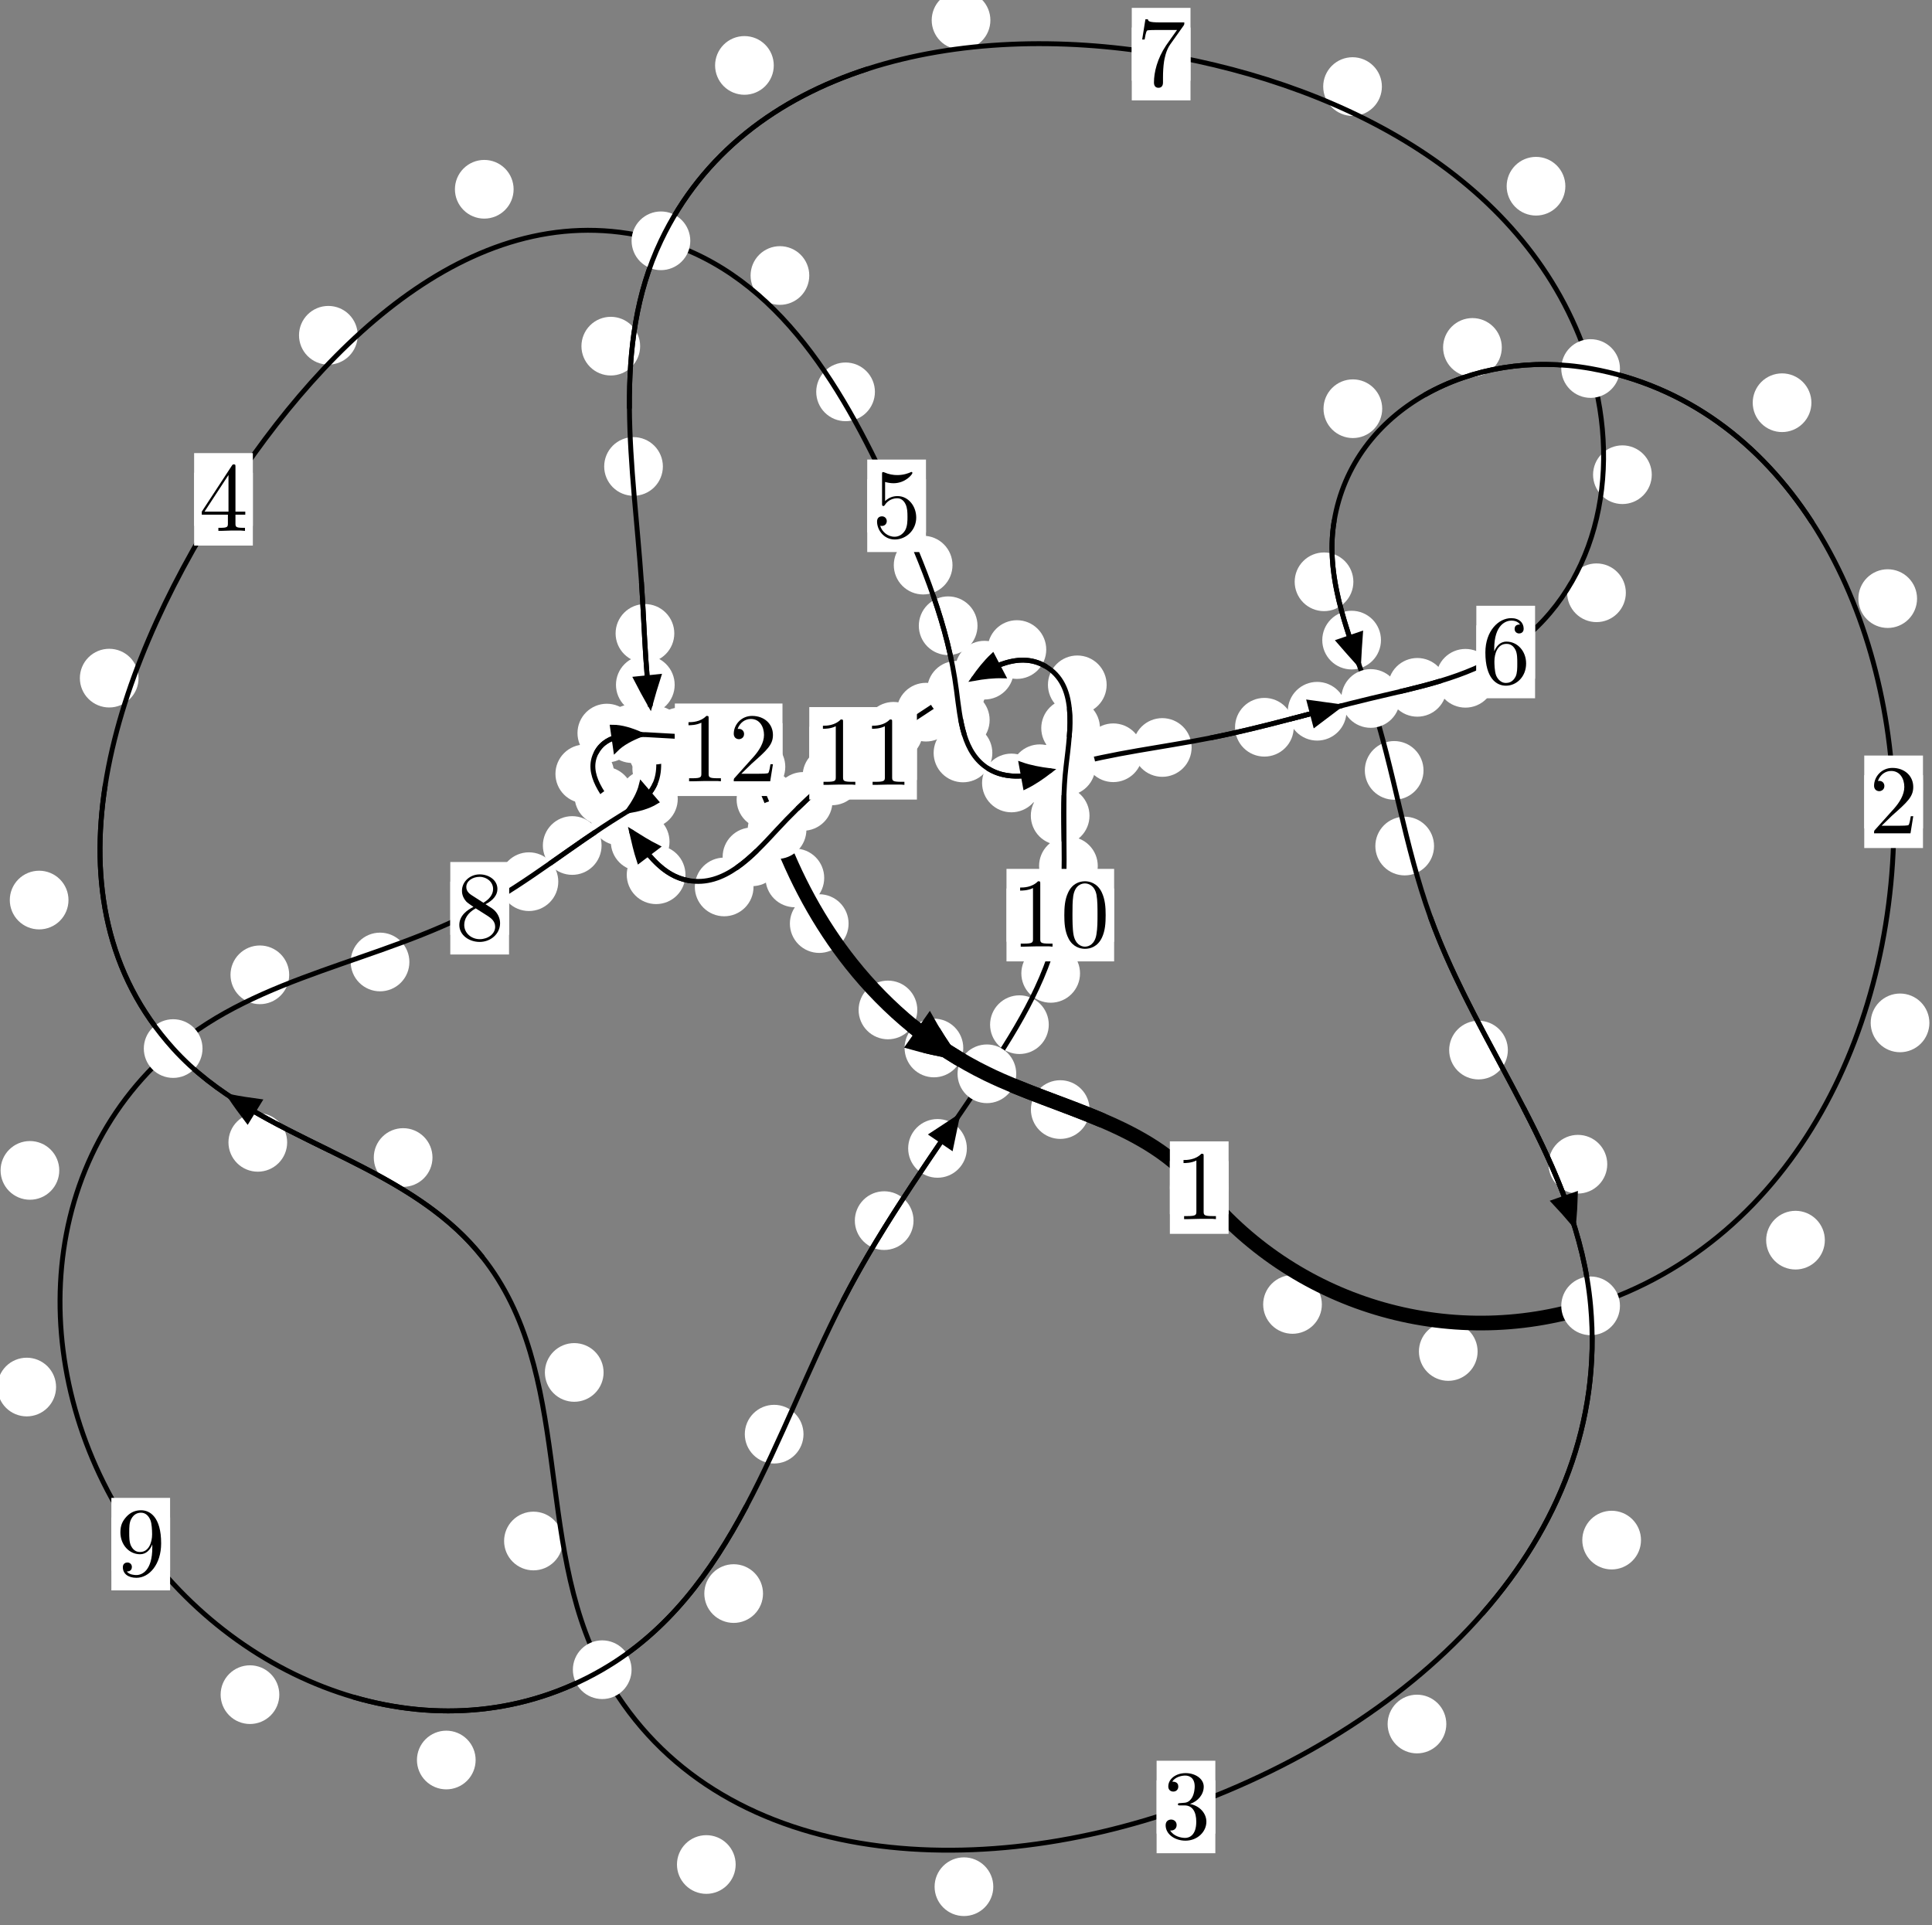 <?xml version="1.0"?>
<!-- Created by MetaPost 1.999 on 2021.07.06:0005 -->
<svg version="1.1" xmlns="http://www.w3.org/2000/svg" xmlns:xlink="http://www.w3.org/1999/xlink" width="196.769" height="196.08" viewBox="0 0 196.769 196.08">
<rect x="0" y="0" width="196.769" height="196.08" fill="#808080" stroke="none"/>
<!-- Original BoundingBox: -162.266418 -62.149414 34.502930 133.930344 -->
  <defs>
    <g transform="scale(0.01,0.01)" id="GLYPHcmr10_48">
      <path style="fill-rule: evenodd;" d="M460 -320C460 -400,455 -480,420 -554C374 -650,292 -666,250 -666C190 -666,117 -640,76 -547C44 -478,39 -400,39 -320C39 -245,43 -155,84 -79C127 2,200 22,249 22C303 22,379 1,423 -94C455 -163,460 -241,460 -320M249 -0C210 -0,151 -25,133 -121C122 -181,122 -273,122 -332C122 -396,122 -462,130 -516C149 -635,224 -644,249 -644C282 -644,348 -626,367 -527C377 -471,377 -395,377 -332C377 -257,377 -189,366 -125C351 -30,294 -0,249 -0"></path>
    </g>
    <g transform="scale(0.01,0.01)" id="GLYPHcmr10_49">
      <path style="fill-rule: evenodd;" d="M294 -640C294 -664,294 -666,271 -666C209 -602,121 -602,89 -602L89 -571C109 -571,168 -571,220 -597L220 -79C220 -43,217 -31,127 -31L95 -31L95 -0L257 -0L130 -3L217 -3L257 -3L297 -3L384 -3L419 -0L419 -31L387 -31C297 -31,294 -42,294 -79"></path>
    </g>
    <g transform="scale(0.01,0.01)" id="GLYPHcmr10_50">
      <path style="fill-rule: evenodd;" d="M127 -77L233 -180C389 -318,449 -372,449 -472C449 -586,359 -666,237 -666C124 -666,50 -574,50 -485C50 -429,100 -429,103 -429C120 -429,155 -441,155 -482C155 -508,137 -534,102 -534C94 -534,92 -534,89 -533C112 -598,166 -635,224 -635C315 -635,358 -554,358 -472C358 -392,308 -313,253 -251L61 -37C50 -26,50 -24,50 -0L421 -0L449 -174L424 -174C419 -144,412 -100,402 -85C395 -77,329 -77,307 -77"></path>
    </g>
    <g transform="scale(0.01,0.01)" id="GLYPHcmr10_51">
      <path style="fill-rule: evenodd;" d="M290 -352C372 -379,430 -449,430 -528C430 -610,342 -666,246 -666C145 -666,69 -606,69 -530C69 -497,91 -478,120 -478C151 -478,171 -500,171 -529C171 -579,124 -579,109 -579C140 -628,206 -641,242 -641C283 -641,338 -619,338 -529C338 -517,336 -459,310 -415C280 -367,246 -364,221 -363C213 -362,189 -360,182 -360C174 -359,167 -358,167 -348C167 -337,174 -337,191 -337L235 -337C317 -337,354 -269,354 -171C354 -35,285 -6,241 -6C198 -6,123 -23,88 -82C123 -77,154 -99,154 -137C154 -173,127 -193,98 -193C74 -193,42 -179,42 -135C42 -44,135 22,244 22C366 22,457 -69,457 -171C457 -253,394 -331,290 -352"></path>
    </g>
    <g transform="scale(0.01,0.01)" id="GLYPHcmr10_52">
      <path style="fill-rule: evenodd;" d="M294 -165L294 -78C294 -42,292 -31,218 -31L197 -31L197 -0L332 -0L238 -3L290 -3L332 -3L374 -3L427 -3L468 -0L468 -31L447 -31C373 -31,371 -42,371 -78L371 -165L471 -165L471 -196L371 -196L371 -651C371 -671,371 -677,355 -677C346 -677,343 -677,335 -665L28 -196L28 -165M300 -196L56 -196L300 -569"></path>
    </g>
    <g transform="scale(0.01,0.01)" id="GLYPHcmr10_53">
      <path style="fill-rule: evenodd;" d="M449 -201C449 -320,367 -420,259 -420C211 -420,168 -404,132 -369L132 -564C152 -558,185 -551,217 -551C340 -551,410 -642,410 -655C410 -661,407 -666,400 -666C399 -666,397 -666,392 -663C372 -654,323 -634,256 -634C216 -634,170 -641,123 -662C115 -665,113 -665,111 -665C101 -665,101 -657,101 -641L101 -345C101 -327,101 -319,115 -319C122 -319,124 -322,128 -328C139 -344,176 -398,257 -398C309 -398,334 -352,342 -334C358 -297,360 -258,360 -208C360 -173,360 -113,336 -71C312 -32,275 -6,229 -6C156 -6,99 -59,82 -118C85 -117,88 -116,99 -116C132 -116,149 -141,149 -165C149 -189,132 -214,99 -214C85 -214,50 -207,50 -161C50 -75,119 22,231 22C347 22,449 -74,449 -201"></path>
    </g>
    <g transform="scale(0.01,0.01)" id="GLYPHcmr10_54">
      <path style="fill-rule: evenodd;" d="M132 -328L132 -352C132 -605,256 -641,307 -641C331 -641,373 -635,395 -601C380 -601,340 -601,340 -556C340 -525,364 -510,386 -510C402 -510,432 -519,432 -558C432 -618,388 -666,305 -666C177 -666,42 -537,42 -316C42 -49,158 22,251 22C362 22,457 -72,457 -204C457 -331,368 -427,257 -427C189 -427,152 -376,132 -328M251 -6C188 -6,158 -66,152 -81C134 -128,134 -208,134 -226C134 -304,166 -404,256 -404C272 -404,318 -404,349 -342C367 -305,367 -254,367 -205C367 -157,367 -107,350 -71C320 -11,274 -6,251 -6"></path>
    </g>
    <g transform="scale(0.01,0.01)" id="GLYPHcmr10_55">
      <path style="fill-rule: evenodd;" d="M476 -609C485 -621,485 -623,485 -644L242 -644C120 -644,118 -657,114 -676L89 -676L56 -470L81 -470C84 -486,93 -549,106 -561C113 -567,191 -567,204 -567L411 -567C400 -551,321 -442,299 -409C209 -274,176 -135,176 -33C176 -23,176 22,222 22C268 22,268 -23,268 -33L268 -84C268 -139,271 -194,279 -248C283 -271,297 -357,341 -419"></path>
    </g>
    <g transform="scale(0.01,0.01)" id="GLYPHcmr10_56">
      <path style="fill-rule: evenodd;" d="M163 -457C117 -487,113 -521,113 -538C113 -599,178 -641,249 -641C322 -641,386 -589,386 -517C386 -460,347 -412,287 -377M309 -362C381 -399,430 -451,430 -517C430 -609,341 -666,250 -666C150 -666,69 -592,69 -499C69 -481,71 -436,113 -389C124 -377,161 -352,186 -335C128 -306,42 -250,42 -151C42 -45,144 22,249 22C362 22,457 -61,457 -168C457 -204,446 -249,408 -291C389 -312,373 -322,309 -362M209 -320L332 -242C360 -223,407 -193,407 -132C407 -58,332 -6,250 -6C164 -6,92 -68,92 -151C92 -209,124 -273,209 -320"></path>
    </g>
    <g transform="scale(0.01,0.01)" id="GLYPHcmr10_57">
      <path style="fill-rule: evenodd;" d="M367 -318L367 -286C367 -52,263 -6,205 -6C188 -6,134 -8,107 -42C151 -42,159 -71,159 -88C159 -119,135 -134,113 -134C97 -134,67 -125,67 -86C67 -19,121 22,206 22C335 22,457 -114,457 -329C457 -598,342 -666,253 -666C198 -666,149 -648,106 -603C65 -558,42 -516,42 -441C42 -316,130 -218,242 -218C303 -218,344 -260,367 -318M243 -241C227 -241,181 -241,150 -304C132 -341,132 -391,132 -440C132 -494,132 -541,153 -578C180 -628,218 -641,253 -641C299 -641,332 -607,349 -562C361 -530,365 -467,365 -421C365 -338,331 -241,243 -241"></path>
    </g>
  </defs>
  <path d="M134.627 132.856C134.627 132.063,134.312 131.303,133.752 130.743C133.191 130.182,132.431 129.867,131.638 129.867C130.846 129.867,130.085 130.182,129.525 130.743C128.965 131.303,128.65 132.063,128.65 132.856C128.65 133.649,128.965 134.409,129.525 134.969C130.085 135.53,130.846 135.845,131.638 135.845C132.431 135.845,133.191 135.53,133.752 134.969C134.312 134.409,134.627 133.649,134.627 132.856Z" style="fill: rgb(100%,100%,100%);stroke: none;"></path>
  <path d="M125.127 120.958C125.127 120.165,124.812 119.405,124.252 118.844C123.691 118.284,122.931 117.969,122.139 117.969C121.346 117.969,120.586 118.284,120.025 118.844C119.465 119.405,119.15 120.165,119.15 120.958C119.15 121.75,119.465 122.51,120.025 123.071C120.586 123.631,121.346 123.946,122.139 123.946C122.931 123.946,123.691 123.631,124.252 123.071C124.812 122.51,125.127 121.75,125.127 120.958Z" style="fill: rgb(100%,100%,100%);stroke: none;"></path>
  <path d="M185.855 126.31C185.855 125.517,185.54 124.757,184.98 124.197C184.419 123.636,183.659 123.321,182.866 123.321C182.074 123.321,181.313 123.636,180.753 124.197C180.193 124.757,179.878 125.517,179.878 126.31C179.878 127.103,180.193 127.863,180.753 128.423C181.313 128.984,182.074 129.299,182.866 129.299C183.659 129.299,184.419 128.984,184.98 128.423C185.54 127.863,185.855 127.103,185.855 126.31Z" style="fill: rgb(100%,100%,100%);stroke: none;"></path>
  <path d="M150.49 137.648C150.49 136.856,150.175 136.096,149.615 135.535C149.054 134.975,148.294 134.66,147.501 134.66C146.709 134.66,145.948 134.975,145.388 135.535C144.827 136.096,144.513 136.856,144.513 137.648C144.513 138.441,144.827 139.201,145.388 139.762C145.948 140.322,146.709 140.637,147.501 140.637C148.294 140.637,149.054 140.322,149.615 139.762C150.175 139.201,150.49 138.441,150.49 137.648Z" style="fill: rgb(100%,100%,100%);stroke: none;"></path>
  <path d="M195.247 60.968C195.247 60.175,194.932 59.415,194.372 58.855C193.811 58.294,193.051 57.979,192.258 57.979C191.466 57.979,190.705 58.294,190.145 58.855C189.585 59.415,189.27 60.175,189.27 60.968C189.27 61.761,189.585 62.521,190.145 63.081C190.705 63.642,191.466 63.957,192.258 63.957C193.051 63.957,193.811 63.642,194.372 63.081C194.932 62.521,195.247 61.761,195.247 60.968Z" style="fill: rgb(100%,100%,100%);stroke: none;"></path>
  <path d="M196.503 104.18C196.503 103.387,196.188 102.627,195.628 102.066C195.067 101.506,194.307 101.191,193.514 101.191C192.721 101.191,191.961 101.506,191.401 102.066C190.84 102.627,190.525 103.387,190.525 104.18C190.525 104.972,190.84 105.733,191.401 106.293C191.961 106.854,192.721 107.169,193.514 107.169C194.307 107.169,195.067 106.854,195.628 106.293C196.188 105.733,196.503 104.972,196.503 104.18Z" style="fill: rgb(100%,100%,100%);stroke: none;"></path>
  <path d="M152.954 35.385C152.954 34.592,152.639 33.832,152.078 33.272C151.518 32.711,150.757 32.396,149.965 32.396C149.172 32.396,148.412 32.711,147.851 33.272C147.291 33.832,146.976 34.592,146.976 35.385C146.976 36.178,147.291 36.938,147.851 37.498C148.412 38.059,149.172 38.374,149.965 38.374C150.757 38.374,151.518 38.059,152.078 37.498C152.639 36.938,152.954 36.178,152.954 35.385Z" style="fill: rgb(100%,100%,100%);stroke: none;"></path>
  <path d="M184.487 41.017C184.487 40.224,184.172 39.464,183.612 38.904C183.051 38.343,182.291 38.028,181.498 38.028C180.706 38.028,179.946 38.343,179.385 38.904C178.825 39.464,178.51 40.224,178.51 41.017C178.51 41.81,178.825 42.57,179.385 43.13C179.946 43.691,180.706 44.006,181.498 44.006C182.291 44.006,183.051 43.691,183.612 43.13C184.172 42.57,184.487 41.81,184.487 41.017Z" style="fill: rgb(100%,100%,100%);stroke: none;"></path>
  <path d="M137.837 59.255C137.837 58.463,137.522 57.703,136.962 57.142C136.401 56.582,135.641 56.267,134.848 56.267C134.056 56.267,133.295 56.582,132.735 57.142C132.174 57.703,131.86 58.463,131.86 59.255C131.86 60.048,132.174 60.808,132.735 61.369C133.295 61.929,134.056 62.244,134.848 62.244C135.641 62.244,136.401 61.929,136.962 61.369C137.522 60.808,137.837 60.048,137.837 59.255Z" style="fill: rgb(100%,100%,100%);stroke: none;"></path>
  <path d="M140.774 41.627C140.774 40.835,140.459 40.075,139.899 39.514C139.338 38.954,138.578 38.639,137.785 38.639C136.993 38.639,136.233 38.954,135.672 39.514C135.112 40.075,134.797 40.835,134.797 41.627C134.797 42.42,135.112 43.18,135.672 43.741C136.233 44.301,136.993 44.616,137.785 44.616C138.578 44.616,139.338 44.301,139.899 43.741C140.459 43.18,140.774 42.42,140.774 41.627Z" style="fill: rgb(100%,100%,100%);stroke: none;"></path>
  <path d="M144.981 78.465C144.981 77.672,144.666 76.912,144.106 76.351C143.545 75.791,142.785 75.476,141.992 75.476C141.2 75.476,140.44 75.791,139.879 76.351C139.319 76.912,139.004 77.672,139.004 78.465C139.004 79.257,139.319 80.017,139.879 80.578C140.44 81.138,141.2 81.453,141.992 81.453C142.785 81.453,143.545 81.138,144.106 80.578C144.666 80.017,144.981 79.257,144.981 78.465Z" style="fill: rgb(100%,100%,100%);stroke: none;"></path>
  <path d="M140.648 65.194C140.648 64.402,140.333 63.642,139.773 63.081C139.212 62.521,138.452 62.206,137.659 62.206C136.867 62.206,136.106 62.521,135.546 63.081C134.985 63.642,134.67 64.402,134.67 65.194C134.67 65.987,134.985 66.747,135.546 67.308C136.106 67.868,136.867 68.183,137.659 68.183C138.452 68.183,139.212 67.868,139.773 67.308C140.333 66.747,140.648 65.987,140.648 65.194Z" style="fill: rgb(100%,100%,100%);stroke: none;"></path>
  <path d="M153.571 106.95C153.571 106.158,153.256 105.397,152.696 104.837C152.135 104.276,151.375 103.961,150.582 103.961C149.79 103.961,149.029 104.276,148.469 104.837C147.909 105.397,147.594 106.158,147.594 106.95C147.594 107.743,147.909 108.503,148.469 109.064C149.029 109.624,149.79 109.939,150.582 109.939C151.375 109.939,152.135 109.624,152.696 109.064C153.256 108.503,153.571 107.743,153.571 106.95Z" style="fill: rgb(100%,100%,100%);stroke: none;"></path>
  <path d="M146.053 86.17C146.053 85.377,145.738 84.617,145.178 84.057C144.617 83.496,143.857 83.181,143.064 83.181C142.272 83.181,141.512 83.496,140.951 84.057C140.391 84.617,140.076 85.377,140.076 86.17C140.076 86.963,140.391 87.723,140.951 88.283C141.512 88.844,142.272 89.159,143.064 89.159C143.857 89.159,144.617 88.844,145.178 88.283C145.738 87.723,146.053 86.963,146.053 86.17Z" style="fill: rgb(100%,100%,100%);stroke: none;"></path>
  <path d="M167.131 156.859C167.131 156.066,166.816 155.306,166.255 154.745C165.695 154.185,164.934 153.87,164.142 153.87C163.349 153.87,162.589 154.185,162.028 154.745C161.468 155.306,161.153 156.066,161.153 156.859C161.153 157.651,161.468 158.412,162.028 158.972C162.589 159.533,163.349 159.847,164.142 159.847C164.934 159.847,165.695 159.533,166.255 158.972C166.816 158.412,167.131 157.651,167.131 156.859Z" style="fill: rgb(100%,100%,100%);stroke: none;"></path>
  <path d="M163.694 118.575C163.694 117.782,163.379 117.022,162.818 116.461C162.258 115.901,161.498 115.586,160.705 115.586C159.912 115.586,159.152 115.901,158.592 116.461C158.031 117.022,157.716 117.782,157.716 118.575C157.716 119.367,158.031 120.128,158.592 120.688C159.152 121.248,159.912 121.563,160.705 121.563C161.498 121.563,162.258 121.248,162.818 120.688C163.379 120.128,163.694 119.367,163.694 118.575Z" style="fill: rgb(100%,100%,100%);stroke: none;"></path>
  <path d="M101.164 192.161C101.164 191.368,100.849 190.608,100.288 190.047C99.728 189.487,98.968 189.172,98.175 189.172C97.382 189.172,96.622 189.487,96.062 190.047C95.501 190.608,95.186 191.368,95.186 192.161C95.186 192.953,95.501 193.714,96.062 194.274C96.622 194.834,97.382 195.149,98.175 195.149C98.968 195.149,99.728 194.834,100.288 194.274C100.849 193.714,101.164 192.953,101.164 192.161Z" style="fill: rgb(100%,100%,100%);stroke: none;"></path>
  <path d="M147.303 175.592C147.303 174.8,146.989 174.039,146.428 173.479C145.868 172.918,145.107 172.603,144.315 172.603C143.522 172.603,142.762 172.918,142.201 173.479C141.641 174.039,141.326 174.8,141.326 175.592C141.326 176.385,141.641 177.145,142.201 177.706C142.762 178.266,143.522 178.581,144.315 178.581C145.107 178.581,145.868 178.266,146.428 177.706C146.989 177.145,147.303 176.385,147.303 175.592Z" style="fill: rgb(100%,100%,100%);stroke: none;"></path>
  <path d="M57.319 156.951C57.319 156.158,57.004 155.398,56.443 154.838C55.883 154.277,55.123 153.962,54.33 153.962C53.537 153.962,52.777 154.277,52.217 154.838C51.656 155.398,51.341 156.158,51.341 156.951C51.341 157.744,51.656 158.504,52.217 159.064C52.777 159.625,53.537 159.94,54.33 159.94C55.123 159.94,55.883 159.625,56.443 159.064C57.004 158.504,57.319 157.744,57.319 156.951Z" style="fill: rgb(100%,100%,100%);stroke: none;"></path>
  <path d="M74.925 189.9C74.925 189.107,74.61 188.347,74.049 187.786C73.489 187.226,72.729 186.911,71.936 186.911C71.143 186.911,70.383 187.226,69.823 187.786C69.262 188.347,68.947 189.107,68.947 189.9C68.947 190.692,69.262 191.452,69.823 192.013C70.383 192.573,71.143 192.888,71.936 192.888C72.729 192.888,73.489 192.573,74.049 192.013C74.61 191.452,74.925 190.692,74.925 189.9Z" style="fill: rgb(100%,100%,100%);stroke: none;"></path>
  <path d="M44.047 117.893C44.047 117.1,43.732 116.34,43.172 115.78C42.612 115.219,41.851 114.904,41.059 114.904C40.266 114.904,39.506 115.219,38.945 115.78C38.385 116.34,38.07 117.1,38.07 117.893C38.07 118.686,38.385 119.446,38.945 120.006C39.506 120.567,40.266 120.882,41.059 120.882C41.851 120.882,42.612 120.567,43.172 120.006C43.732 119.446,44.047 118.686,44.047 117.893Z" style="fill: rgb(100%,100%,100%);stroke: none;"></path>
  <path d="M61.474 139.782C61.474 138.99,61.159 138.23,60.598 137.669C60.038 137.109,59.278 136.794,58.485 136.794C57.692 136.794,56.932 137.109,56.372 137.669C55.811 138.23,55.496 138.99,55.496 139.782C55.496 140.575,55.811 141.335,56.372 141.896C56.932 142.456,57.692 142.771,58.485 142.771C59.278 142.771,60.038 142.456,60.598 141.896C61.159 141.335,61.474 140.575,61.474 139.782Z" style="fill: rgb(100%,100%,100%);stroke: none;"></path>
  <path d="M6.975 91.671C6.975 90.878,6.661 90.118,6.1 89.557C5.54 88.997,4.779 88.682,3.987 88.682C3.194 88.682,2.434 88.997,1.873 89.557C1.313 90.118,0.998 90.878,0.998 91.671C0.998 92.463,1.313 93.224,1.873 93.784C2.434 94.345,3.194 94.659,3.987 94.659C4.779 94.659,5.54 94.345,6.1 93.784C6.661 93.224,6.975 92.463,6.975 91.671Z" style="fill: rgb(100%,100%,100%);stroke: none;"></path>
  <path d="M29.246 116.348C29.246 115.556,28.931 114.796,28.37 114.235C27.81 113.675,27.05 113.36,26.257 113.36C25.464 113.36,24.704 113.675,24.144 114.235C23.583 114.796,23.268 115.556,23.268 116.348C23.268 117.141,23.583 117.901,24.144 118.462C24.704 119.022,25.464 119.337,26.257 119.337C27.05 119.337,27.81 119.022,28.37 118.462C28.931 117.901,29.246 117.141,29.246 116.348Z" style="fill: rgb(100%,100%,100%);stroke: none;"></path>
  <path d="M36.43 34.148C36.43 33.355,36.115 32.595,35.555 32.035C34.994 31.474,34.234 31.159,33.441 31.159C32.649 31.159,31.889 31.474,31.328 32.035C30.768 32.595,30.453 33.355,30.453 34.148C30.453 34.941,30.768 35.701,31.328 36.261C31.889 36.822,32.649 37.137,33.441 37.137C34.234 37.137,34.994 36.822,35.555 36.261C36.115 35.701,36.43 34.941,36.43 34.148Z" style="fill: rgb(100%,100%,100%);stroke: none;"></path>
  <path d="M14.112 69.067C14.112 68.274,13.797 67.514,13.236 66.954C12.676 66.393,11.916 66.078,11.123 66.078C10.33 66.078,9.57 66.393,9.01 66.954C8.449 67.514,8.134 68.274,8.134 69.067C8.134 69.86,8.449 70.62,9.01 71.18C9.57 71.741,10.33 72.056,11.123 72.056C11.916 72.056,12.676 71.741,13.236 71.18C13.797 70.62,14.112 69.86,14.112 69.067Z" style="fill: rgb(100%,100%,100%);stroke: none;"></path>
  <path d="M82.422 28.061C82.422 27.268,82.107 26.508,81.547 25.947C80.986 25.387,80.226 25.072,79.433 25.072C78.641 25.072,77.881 25.387,77.32 25.947C76.76 26.508,76.445 27.268,76.445 28.061C76.445 28.853,76.76 29.613,77.32 30.174C77.881 30.734,78.641 31.049,79.433 31.049C80.226 31.049,80.986 30.734,81.547 30.174C82.107 29.613,82.422 28.853,82.422 28.061Z" style="fill: rgb(100%,100%,100%);stroke: none;"></path>
  <path d="M52.31 19.277C52.31 18.484,51.995 17.724,51.435 17.164C50.874 16.603,50.114 16.288,49.321 16.288C48.529 16.288,47.769 16.603,47.208 17.164C46.648 17.724,46.333 18.484,46.333 19.277C46.333 20.07,46.648 20.83,47.208 21.39C47.769 21.951,48.529 22.266,49.321 22.266C50.114 22.266,50.874 21.951,51.435 21.39C51.995 20.83,52.31 20.07,52.31 19.277Z" style="fill: rgb(100%,100%,100%);stroke: none;"></path>
  <path d="M97.009 57.557C97.009 56.764,96.694 56.004,96.133 55.444C95.573 54.883,94.813 54.568,94.02 54.568C93.227 54.568,92.467 54.883,91.907 55.444C91.346 56.004,91.031 56.764,91.031 57.557C91.031 58.35,91.346 59.11,91.907 59.67C92.467 60.231,93.227 60.546,94.02 60.546C94.813 60.546,95.573 60.231,96.133 59.67C96.694 59.11,97.009 58.35,97.009 57.557Z" style="fill: rgb(100%,100%,100%);stroke: none;"></path>
  <path d="M89.108 39.909C89.108 39.117,88.793 38.356,88.233 37.796C87.673 37.235,86.912 36.92,86.12 36.92C85.327 36.92,84.567 37.235,84.006 37.796C83.446 38.356,83.131 39.117,83.131 39.909C83.131 40.702,83.446 41.462,84.006 42.023C84.567 42.583,85.327 42.898,86.12 42.898C86.912 42.898,87.673 42.583,88.233 42.023C88.793 41.462,89.108 40.702,89.108 39.909Z" style="fill: rgb(100%,100%,100%);stroke: none;"></path>
  <path d="M100.792 73.332C100.792 72.54,100.477 71.78,99.917 71.219C99.357 70.659,98.596 70.344,97.804 70.344C97.011 70.344,96.251 70.659,95.69 71.219C95.13 71.78,94.815 72.54,94.815 73.332C94.815 74.125,95.13 74.885,95.69 75.446C96.251 76.006,97.011 76.321,97.804 76.321C98.596 76.321,99.357 76.006,99.917 75.446C100.477 74.885,100.792 74.125,100.792 73.332Z" style="fill: rgb(100%,100%,100%);stroke: none;"></path>
  <path d="M99.556 63.731C99.556 62.939,99.241 62.179,98.681 61.618C98.12 61.058,97.36 60.743,96.568 60.743C95.775 60.743,95.015 61.058,94.454 61.618C93.894 62.179,93.579 62.939,93.579 63.731C93.579 64.524,93.894 65.284,94.454 65.845C95.015 66.405,95.775 66.72,96.568 66.72C97.36 66.72,98.12 66.405,98.681 65.845C99.241 65.284,99.556 64.524,99.556 63.731Z" style="fill: rgb(100%,100%,100%);stroke: none;"></path>
  <path d="M105.999 79.744C105.999 78.951,105.684 78.191,105.123 77.631C104.563 77.07,103.803 76.755,103.01 76.755C102.217 76.755,101.457 77.07,100.897 77.631C100.336 78.191,100.021 78.951,100.021 79.744C100.021 80.537,100.336 81.297,100.897 81.857C101.457 82.418,102.217 82.733,103.01 82.733C103.803 82.733,104.563 82.418,105.123 81.857C105.684 81.297,105.999 80.537,105.999 79.744Z" style="fill: rgb(100%,100%,100%);stroke: none;"></path>
  <path d="M101.066 76.688C101.066 75.896,100.751 75.135,100.191 74.575C99.631 74.014,98.87 73.699,98.078 73.699C97.285 73.699,96.525 74.014,95.964 74.575C95.404 75.135,95.089 75.896,95.089 76.688C95.089 77.481,95.404 78.241,95.964 78.802C96.525 79.362,97.285 79.677,98.078 79.677C98.87 79.677,99.631 79.362,100.191 78.802C100.751 78.241,101.066 77.481,101.066 76.688Z" style="fill: rgb(100%,100%,100%);stroke: none;"></path>
  <path d="M116.371 76.669C116.371 75.876,116.056 75.116,115.496 74.555C114.935 73.995,114.175 73.68,113.382 73.68C112.59 73.68,111.83 73.995,111.269 74.555C110.709 75.116,110.394 75.876,110.394 76.669C110.394 77.461,110.709 78.221,111.269 78.782C111.83 79.342,112.59 79.657,113.382 79.657C114.175 79.657,114.935 79.342,115.496 78.782C116.056 78.221,116.371 77.461,116.371 76.669Z" style="fill: rgb(100%,100%,100%);stroke: none;"></path>
  <path d="M108.886 78.806C108.886 78.013,108.571 77.253,108.011 76.693C107.45 76.132,106.69 75.817,105.897 75.817C105.105 75.817,104.344 76.132,103.784 76.693C103.223 77.253,102.909 78.013,102.909 78.806C102.909 79.599,103.223 80.359,103.784 80.919C104.344 81.48,105.105 81.795,105.897 81.795C106.69 81.795,107.45 81.48,108.011 80.919C108.571 80.359,108.886 79.599,108.886 78.806Z" style="fill: rgb(100%,100%,100%);stroke: none;"></path>
  <path d="M131.764 74.07C131.764 73.277,131.449 72.517,130.888 71.957C130.328 71.396,129.568 71.081,128.775 71.081C127.982 71.081,127.222 71.396,126.662 71.957C126.101 72.517,125.786 73.277,125.786 74.07C125.786 74.863,126.101 75.623,126.662 76.183C127.222 76.744,127.982 77.059,128.775 77.059C129.568 77.059,130.328 76.744,130.888 76.183C131.449 75.623,131.764 74.863,131.764 74.07Z" style="fill: rgb(100%,100%,100%);stroke: none;"></path>
  <path d="M121.363 76.13C121.363 75.337,121.048 74.577,120.488 74.016C119.927 73.456,119.167 73.141,118.374 73.141C117.582 73.141,116.822 73.456,116.261 74.016C115.701 74.577,115.386 75.337,115.386 76.13C115.386 76.922,115.701 77.683,116.261 78.243C116.822 78.804,117.582 79.119,118.374 79.119C119.167 79.119,119.927 78.804,120.488 78.243C121.048 77.683,121.363 76.922,121.363 76.13Z" style="fill: rgb(100%,100%,100%);stroke: none;"></path>
  <path d="M147.341 70.006C147.341 69.213,147.026 68.453,146.465 67.892C145.905 67.332,145.145 67.017,144.352 67.017C143.559 67.017,142.799 67.332,142.238 67.892C141.678 68.453,141.363 69.213,141.363 70.006C141.363 70.798,141.678 71.559,142.238 72.119C142.799 72.68,143.559 72.994,144.352 72.994C145.145 72.994,145.905 72.68,146.465 72.119C147.026 71.559,147.341 70.798,147.341 70.006Z" style="fill: rgb(100%,100%,100%);stroke: none;"></path>
  <path d="M137.137 72.44C137.137 71.647,136.822 70.887,136.262 70.327C135.701 69.766,134.941 69.451,134.148 69.451C133.355 69.451,132.595 69.766,132.035 70.327C131.474 70.887,131.159 71.647,131.159 72.44C131.159 73.233,131.474 73.993,132.035 74.553C132.595 75.114,133.355 75.429,134.148 75.429C134.941 75.429,135.701 75.114,136.262 74.553C136.822 73.993,137.137 73.233,137.137 72.44Z" style="fill: rgb(100%,100%,100%);stroke: none;"></path>
  <path d="M165.588 60.373C165.588 59.581,165.273 58.82,164.712 58.26C164.152 57.7,163.392 57.385,162.599 57.385C161.806 57.385,161.046 57.7,160.486 58.26C159.925 58.82,159.61 59.581,159.61 60.373C159.61 61.166,159.925 61.926,160.486 62.487C161.046 63.047,161.806 63.362,162.599 63.362C163.392 63.362,164.152 63.047,164.712 62.487C165.273 61.926,165.588 61.166,165.588 60.373Z" style="fill: rgb(100%,100%,100%);stroke: none;"></path>
  <path d="M152.24 69.083C152.24 68.29,151.925 67.53,151.365 66.97C150.804 66.409,150.044 66.094,149.252 66.094C148.459 66.094,147.699 66.409,147.138 66.97C146.578 67.53,146.263 68.29,146.263 69.083C146.263 69.876,146.578 70.636,147.138 71.196C147.699 71.757,148.459 72.072,149.252 72.072C150.044 72.072,150.804 71.757,151.365 71.196C151.925 70.636,152.24 69.876,152.24 69.083Z" style="fill: rgb(100%,100%,100%);stroke: none;"></path>
  <path d="M159.427 18.967C159.427 18.174,159.112 17.414,158.552 16.853C157.991 16.293,157.231 15.978,156.439 15.978C155.646 15.978,154.886 16.293,154.325 16.853C153.765 17.414,153.45 18.174,153.45 18.967C153.45 19.759,153.765 20.519,154.325 21.08C154.886 21.64,155.646 21.955,156.439 21.955C157.231 21.955,157.991 21.64,158.552 21.08C159.112 20.519,159.427 19.759,159.427 18.967Z" style="fill: rgb(100%,100%,100%);stroke: none;"></path>
  <path d="M168.228 48.348C168.228 47.556,167.913 46.796,167.352 46.235C166.792 45.675,166.032 45.36,165.239 45.36C164.446 45.36,163.686 45.675,163.126 46.235C162.565 46.796,162.25 47.556,162.25 48.348C162.25 49.141,162.565 49.901,163.126 50.462C163.686 51.022,164.446 51.337,165.239 51.337C166.032 51.337,166.792 51.022,167.352 50.462C167.913 49.901,168.228 49.141,168.228 48.348Z" style="fill: rgb(100%,100%,100%);stroke: none;"></path>
  <path d="M100.868 2.058C100.868 1.266,100.553 0.506,99.993 -0.055C99.432 -0.615,98.672 -0.93,97.879 -0.93C97.087 -0.93,96.327 -0.615,95.766 -0.055C95.206 0.506,94.891 1.266,94.891 2.058C94.891 2.851,95.206 3.611,95.766 4.172C96.327 4.732,97.087 5.047,97.879 5.047C98.672 5.047,99.432 4.732,99.993 4.172C100.553 3.611,100.868 2.851,100.868 2.058Z" style="fill: rgb(100%,100%,100%);stroke: none;"></path>
  <path d="M140.742 8.818C140.742 8.025,140.427 7.265,139.867 6.705C139.306 6.144,138.546 5.829,137.753 5.829C136.961 5.829,136.201 6.144,135.64 6.705C135.08 7.265,134.765 8.025,134.765 8.818C134.765 9.611,135.08 10.371,135.64 10.931C136.201 11.492,136.961 11.807,137.753 11.807C138.546 11.807,139.306 11.492,139.867 10.931C140.427 10.371,140.742 9.611,140.742 8.818Z" style="fill: rgb(100%,100%,100%);stroke: none;"></path>
  <path d="M65.196 35.256C65.196 34.463,64.881 33.703,64.32 33.142C63.76 32.582,63 32.267,62.207 32.267C61.414 32.267,60.654 32.582,60.094 33.142C59.533 33.703,59.218 34.463,59.218 35.256C59.218 36.048,59.533 36.808,60.094 37.369C60.654 37.929,61.414 38.244,62.207 38.244C63 38.244,63.76 37.929,64.32 37.369C64.881 36.808,65.196 36.048,65.196 35.256Z" style="fill: rgb(100%,100%,100%);stroke: none;"></path>
  <path d="M78.807 6.663C78.807 5.871,78.493 5.11,77.932 4.55C77.372 3.989,76.611 3.675,75.819 3.675C75.026 3.675,74.266 3.989,73.705 4.55C73.145 5.11,72.83 5.871,72.83 6.663C72.83 7.456,73.145 8.216,73.705 8.777C74.266 9.337,75.026 9.652,75.819 9.652C76.611 9.652,77.372 9.337,77.932 8.777C78.493 8.216,78.807 7.456,78.807 6.663Z" style="fill: rgb(100%,100%,100%);stroke: none;"></path>
  <path d="M68.675 64.512C68.675 63.719,68.36 62.959,67.799 62.399C67.239 61.838,66.479 61.523,65.686 61.523C64.893 61.523,64.133 61.838,63.573 62.399C63.012 62.959,62.697 63.719,62.697 64.512C62.697 65.305,63.012 66.065,63.573 66.625C64.133 67.186,64.893 67.501,65.686 67.501C66.479 67.501,67.239 67.186,67.799 66.625C68.36 66.065,68.675 65.305,68.675 64.512Z" style="fill: rgb(100%,100%,100%);stroke: none;"></path>
  <path d="M67.512 47.509C67.512 46.716,67.197 45.956,66.637 45.395C66.076 44.835,65.316 44.52,64.524 44.52C63.731 44.52,62.971 44.835,62.41 45.395C61.85 45.956,61.535 46.716,61.535 47.509C61.535 48.301,61.85 49.062,62.41 49.622C62.971 50.183,63.731 50.497,64.524 50.497C65.316 50.497,66.076 50.183,66.637 49.622C67.197 49.062,67.512 48.301,67.512 47.509Z" style="fill: rgb(100%,100%,100%);stroke: none;"></path>
  <path d="M69.991 76.545C69.991 75.753,69.676 74.992,69.116 74.432C68.555 73.871,67.795 73.556,67.002 73.556C66.21 73.556,65.45 73.871,64.889 74.432C64.329 74.992,64.014 75.753,64.014 76.545C64.014 77.338,64.329 78.098,64.889 78.659C65.45 79.219,66.21 79.534,67.002 79.534C67.795 79.534,68.555 79.219,69.116 78.659C69.676 78.098,69.991 77.338,69.991 76.545Z" style="fill: rgb(100%,100%,100%);stroke: none;"></path>
  <path d="M68.713 69.749C68.713 68.956,68.398 68.196,67.837 67.635C67.277 67.075,66.517 66.76,65.724 66.76C64.931 66.76,64.171 67.075,63.611 67.635C63.05 68.196,62.735 68.956,62.735 69.749C62.735 70.541,63.05 71.302,63.611 71.862C64.171 72.423,64.931 72.737,65.724 72.737C66.517 72.737,67.277 72.423,67.837 71.862C68.398 71.302,68.713 70.541,68.713 69.749Z" style="fill: rgb(100%,100%,100%);stroke: none;"></path>
  <path d="M69.027 81.368C69.027 80.576,68.712 79.815,68.151 79.255C67.591 78.695,66.831 78.38,66.038 78.38C65.245 78.38,64.485 78.695,63.925 79.255C63.364 79.815,63.049 80.576,63.049 81.368C63.049 82.161,63.364 82.921,63.925 83.482C64.485 84.042,65.245 84.357,66.038 84.357C66.831 84.357,67.591 84.042,68.151 83.482C68.712 82.921,69.027 82.161,69.027 81.368Z" style="fill: rgb(100%,100%,100%);stroke: none;"></path>
  <path d="M70.387 78.29C70.387 77.498,70.072 76.737,69.512 76.177C68.951 75.616,68.191 75.302,67.398 75.302C66.606 75.302,65.845 75.616,65.285 76.177C64.724 76.737,64.409 77.498,64.409 78.29C64.409 79.083,64.724 79.843,65.285 80.404C65.845 80.964,66.606 81.279,67.398 81.279C68.191 81.279,68.951 80.964,69.512 80.404C70.072 79.843,70.387 79.083,70.387 78.29Z" style="fill: rgb(100%,100%,100%);stroke: none;"></path>
  <path d="M61.268 86.114C61.268 85.322,60.953 84.561,60.392 84.001C59.832 83.441,59.072 83.126,58.279 83.126C57.486 83.126,56.726 83.441,56.166 84.001C55.605 84.561,55.29 85.322,55.29 86.114C55.29 86.907,55.605 87.667,56.166 88.228C56.726 88.788,57.486 89.103,58.279 89.103C59.072 89.103,59.832 88.788,60.392 88.228C60.953 87.667,61.268 86.907,61.268 86.114Z" style="fill: rgb(100%,100%,100%);stroke: none;"></path>
  <path d="M67.527 82.249C67.527 81.456,67.212 80.696,66.652 80.136C66.091 79.575,65.331 79.26,64.539 79.26C63.746 79.26,62.986 79.575,62.425 80.136C61.865 80.696,61.55 81.456,61.55 82.249C61.55 83.042,61.865 83.802,62.425 84.362C62.986 84.923,63.746 85.238,64.539 85.238C65.331 85.238,66.091 84.923,66.652 84.362C67.212 83.802,67.527 83.042,67.527 82.249Z" style="fill: rgb(100%,100%,100%);stroke: none;"></path>
  <path d="M41.695 97.978C41.695 97.185,41.38 96.425,40.819 95.864C40.259 95.304,39.499 94.989,38.706 94.989C37.913 94.989,37.153 95.304,36.593 95.864C36.032 96.425,35.717 97.185,35.717 97.978C35.717 98.77,36.032 99.531,36.593 100.091C37.153 100.652,37.913 100.966,38.706 100.966C39.499 100.966,40.259 100.652,40.819 100.091C41.38 99.531,41.695 98.77,41.695 97.978Z" style="fill: rgb(100%,100%,100%);stroke: none;"></path>
  <path d="M56.86 89.798C56.86 89.005,56.545 88.245,55.984 87.685C55.424 87.124,54.663 86.809,53.871 86.809C53.078 86.809,52.318 87.124,51.757 87.685C51.197 88.245,50.882 89.005,50.882 89.798C50.882 90.591,51.197 91.351,51.757 91.911C52.318 92.472,53.078 92.787,53.871 92.787C54.663 92.787,55.424 92.472,55.984 91.911C56.545 91.351,56.86 90.591,56.86 89.798Z" style="fill: rgb(100%,100%,100%);stroke: none;"></path>
  <path d="M6.036 119.204C6.036 118.411,5.721 117.651,5.161 117.091C4.601 116.53,3.84 116.215,3.048 116.215C2.255 116.215,1.495 116.53,0.934 117.091C0.374 117.651,0.059 118.411,0.059 119.204C0.059 119.997,0.374 120.757,0.934 121.317C1.495 121.878,2.255 122.193,3.048 122.193C3.84 122.193,4.601 121.878,5.161 121.317C5.721 120.757,6.036 119.997,6.036 119.204Z" style="fill: rgb(100%,100%,100%);stroke: none;"></path>
  <path d="M29.453 99.286C29.453 98.494,29.138 97.733,28.578 97.173C28.017 96.612,27.257 96.297,26.465 96.297C25.672 96.297,24.912 96.612,24.351 97.173C23.791 97.733,23.476 98.494,23.476 99.286C23.476 100.079,23.791 100.839,24.351 101.4C24.912 101.96,25.672 102.275,26.465 102.275C27.257 102.275,28.017 101.96,28.578 101.4C29.138 100.839,29.453 100.079,29.453 99.286Z" style="fill: rgb(100%,100%,100%);stroke: none;"></path>
  <path d="M28.447 172.6C28.447 171.807,28.132 171.047,27.572 170.487C27.011 169.926,26.251 169.611,25.459 169.611C24.666 169.611,23.906 169.926,23.345 170.487C22.785 171.047,22.47 171.807,22.47 172.6C22.47 173.393,22.785 174.153,23.345 174.713C23.906 175.274,24.666 175.589,25.459 175.589C26.251 175.589,27.011 175.274,27.572 174.713C28.132 174.153,28.447 173.393,28.447 172.6Z" style="fill: rgb(100%,100%,100%);stroke: none;"></path>
  <path d="M5.711 141.271C5.711 140.478,5.396 139.718,4.836 139.157C4.275 138.597,3.515 138.282,2.722 138.282C1.93 138.282,1.169 138.597,0.609 139.157C0.049 139.718,-0.266 140.478,-0.266 141.271C-0.266 142.063,0.049 142.824,0.609 143.384C1.169 143.944,1.93 144.259,2.722 144.259C3.515 144.259,4.275 143.944,4.836 143.384C5.396 142.824,5.711 142.063,5.711 141.271Z" style="fill: rgb(100%,100%,100%);stroke: none;"></path>
  <path d="M77.711 162.305C77.711 161.512,77.396 160.752,76.835 160.191C76.275 159.631,75.515 159.316,74.722 159.316C73.929 159.316,73.169 159.631,72.609 160.191C72.048 160.752,71.733 161.512,71.733 162.305C71.733 163.097,72.048 163.857,72.609 164.418C73.169 164.978,73.929 165.293,74.722 165.293C75.515 165.293,76.275 164.978,76.835 164.418C77.396 163.857,77.711 163.097,77.711 162.305Z" style="fill: rgb(100%,100%,100%);stroke: none;"></path>
  <path d="M48.442 179.257C48.442 178.464,48.127 177.704,47.567 177.144C47.006 176.583,46.246 176.268,45.453 176.268C44.661 176.268,43.901 176.583,43.34 177.144C42.78 177.704,42.465 178.464,42.465 179.257C42.465 180.05,42.78 180.81,43.34 181.37C43.901 181.931,44.661 182.246,45.453 182.246C46.246 182.246,47.006 181.931,47.567 181.37C48.127 180.81,48.442 180.05,48.442 179.257Z" style="fill: rgb(100%,100%,100%);stroke: none;"></path>
  <path d="M93.041 124.32C93.041 123.527,92.726 122.767,92.165 122.207C91.605 121.646,90.845 121.331,90.052 121.331C89.259 121.331,88.499 121.646,87.939 122.207C87.378 122.767,87.063 123.527,87.063 124.32C87.063 125.113,87.378 125.873,87.939 126.433C88.499 126.994,89.259 127.309,90.052 127.309C90.845 127.309,91.605 126.994,92.165 126.433C92.726 125.873,93.041 125.113,93.041 124.32Z" style="fill: rgb(100%,100%,100%);stroke: none;"></path>
  <path d="M81.834 146.07C81.834 145.277,81.519 144.517,80.958 143.956C80.398 143.396,79.638 143.081,78.845 143.081C78.052 143.081,77.292 143.396,76.732 143.956C76.171 144.517,75.856 145.277,75.856 146.07C75.856 146.862,76.171 147.622,76.732 148.183C77.292 148.743,78.052 149.058,78.845 149.058C79.638 149.058,80.398 148.743,80.958 148.183C81.519 147.622,81.834 146.862,81.834 146.07Z" style="fill: rgb(100%,100%,100%);stroke: none;"></path>
  <path d="M106.815 104.363C106.815 103.57,106.5 102.81,105.939 102.249C105.379 101.689,104.619 101.374,103.826 101.374C103.033 101.374,102.273 101.689,101.713 102.249C101.152 102.81,100.837 103.57,100.837 104.363C100.837 105.155,101.152 105.915,101.713 106.476C102.273 107.036,103.033 107.351,103.826 107.351C104.619 107.351,105.379 107.036,105.939 106.476C106.5 105.915,106.815 105.155,106.815 104.363Z" style="fill: rgb(100%,100%,100%);stroke: none;"></path>
  <path d="M98.472 116.963C98.472 116.17,98.157 115.41,97.596 114.85C97.036 114.289,96.276 113.974,95.483 113.974C94.69 113.974,93.93 114.289,93.37 114.85C92.809 115.41,92.494 116.17,92.494 116.963C92.494 117.756,92.809 118.516,93.37 119.076C93.93 119.637,94.69 119.952,95.483 119.952C96.276 119.952,97.036 119.637,97.596 119.076C98.157 118.516,98.472 117.756,98.472 116.963Z" style="fill: rgb(100%,100%,100%);stroke: none;"></path>
  <path d="M111.806 88.2C111.806 87.407,111.491 86.647,110.93 86.087C110.37 85.526,109.61 85.211,108.817 85.211C108.024 85.211,107.264 85.526,106.704 86.087C106.143 86.647,105.828 87.407,105.828 88.2C105.828 88.993,106.143 89.753,106.704 90.313C107.264 90.874,108.024 91.189,108.817 91.189C109.61 91.189,110.37 90.874,110.93 90.313C111.491 89.753,111.806 88.993,111.806 88.2Z" style="fill: rgb(100%,100%,100%);stroke: none;"></path>
  <path d="M109.998 99.138C109.998 98.345,109.683 97.585,109.123 97.025C108.562 96.464,107.802 96.149,107.009 96.149C106.217 96.149,105.457 96.464,104.896 97.025C104.336 97.585,104.021 98.345,104.021 99.138C104.021 99.931,104.336 100.691,104.896 101.251C105.457 101.812,106.217 102.127,107.009 102.127C107.802 102.127,108.562 101.812,109.123 101.251C109.683 100.691,109.998 99.931,109.998 99.138Z" style="fill: rgb(100%,100%,100%);stroke: none;"></path>
  <path d="M112.028 74.159C112.028 73.366,111.713 72.606,111.152 72.046C110.592 71.485,109.832 71.17,109.039 71.17C108.246 71.17,107.486 71.485,106.926 72.046C106.365 72.606,106.05 73.366,106.05 74.159C106.05 74.952,106.365 75.712,106.926 76.272C107.486 76.833,108.246 77.148,109.039 77.148C109.832 77.148,110.592 76.833,111.152 76.272C111.713 75.712,112.028 74.952,112.028 74.159Z" style="fill: rgb(100%,100%,100%);stroke: none;"></path>
  <path d="M110.963 83.077C110.963 82.284,110.649 81.524,110.088 80.963C109.528 80.403,108.767 80.088,107.975 80.088C107.182 80.088,106.422 80.403,105.861 80.963C105.301 81.524,104.986 82.284,104.986 83.077C104.986 83.869,105.301 84.63,105.861 85.19C106.422 85.75,107.182 86.065,107.975 86.065C108.767 86.065,109.528 85.75,110.088 85.19C110.649 84.63,110.963 83.869,110.963 83.077Z" style="fill: rgb(100%,100%,100%);stroke: none;"></path>
  <path d="M106.557 66.157C106.557 65.364,106.242 64.604,105.682 64.044C105.121 63.483,104.361 63.168,103.568 63.168C102.776 63.168,102.016 63.483,101.455 64.044C100.895 64.604,100.58 65.364,100.58 66.157C100.58 66.95,100.895 67.71,101.455 68.27C102.016 68.831,102.776 69.146,103.568 69.146C104.361 69.146,105.121 68.831,105.682 68.27C106.242 67.71,106.557 66.95,106.557 66.157Z" style="fill: rgb(100%,100%,100%);stroke: none;"></path>
  <path d="M112.709 69.751C112.709 68.958,112.394 68.198,111.833 67.637C111.273 67.077,110.513 66.762,109.72 66.762C108.927 66.762,108.167 67.077,107.607 67.637C107.046 68.198,106.731 68.958,106.731 69.751C106.731 70.543,107.046 71.304,107.607 71.864C108.167 72.425,108.927 72.74,109.72 72.74C110.513 72.74,111.273 72.425,111.833 71.864C112.394 71.304,112.709 70.543,112.709 69.751Z" style="fill: rgb(100%,100%,100%);stroke: none;"></path>
  <path d="M97.294 72.534C97.294 71.741,96.979 70.981,96.418 70.42C95.858 69.86,95.098 69.545,94.305 69.545C93.512 69.545,92.752 69.86,92.192 70.42C91.631 70.981,91.316 71.741,91.316 72.534C91.316 73.326,91.631 74.087,92.192 74.647C92.752 75.207,93.512 75.522,94.305 75.522C95.098 75.522,95.858 75.207,96.418 74.647C96.979 74.087,97.294 73.326,97.294 72.534Z" style="fill: rgb(100%,100%,100%);stroke: none;"></path>
  <path d="M103.252 68.257C103.252 67.464,102.937 66.704,102.377 66.143C101.816 65.583,101.056 65.268,100.263 65.268C99.471 65.268,98.711 65.583,98.15 66.143C97.59 66.704,97.275 67.464,97.275 68.257C97.275 69.049,97.59 69.809,98.15 70.37C98.711 70.93,99.471 71.245,100.263 71.245C101.056 71.245,101.816 70.93,102.377 70.37C102.937 69.809,103.252 69.049,103.252 68.257Z" style="fill: rgb(100%,100%,100%);stroke: none;"></path>
  <path d="M87.724 79.024C87.724 78.231,87.409 77.471,86.848 76.911C86.288 76.35,85.527 76.035,84.735 76.035C83.942 76.035,83.182 76.35,82.621 76.911C82.061 77.471,81.746 78.231,81.746 79.024C81.746 79.817,82.061 80.577,82.621 81.137C83.182 81.698,83.942 82.013,84.735 82.013C85.527 82.013,86.288 81.698,86.848 81.137C87.409 80.577,87.724 79.817,87.724 79.024Z" style="fill: rgb(100%,100%,100%);stroke: none;"></path>
  <path d="M93.99 74.481C93.99 73.688,93.675 72.928,93.115 72.368C92.554 71.807,91.794 71.492,91.001 71.492C90.209 71.492,89.448 71.807,88.888 72.368C88.328 72.928,88.013 73.688,88.013 74.481C88.013 75.274,88.328 76.034,88.888 76.594C89.448 77.155,90.209 77.47,91.001 77.47C91.794 77.47,92.554 77.155,93.115 76.594C93.675 76.034,93.99 75.274,93.99 74.481Z" style="fill: rgb(100%,100%,100%);stroke: none;"></path>
  <path d="M79.578 87.267C79.578 86.474,79.263 85.714,78.702 85.154C78.142 84.593,77.382 84.278,76.589 84.278C75.796 84.278,75.036 84.593,74.476 85.154C73.915 85.714,73.6 86.474,73.6 87.267C73.6 88.06,73.915 88.82,74.476 89.38C75.036 89.941,75.796 90.256,76.589 90.256C77.382 90.256,78.142 89.941,78.702 89.38C79.263 88.82,79.578 88.06,79.578 87.267Z" style="fill: rgb(100%,100%,100%);stroke: none;"></path>
  <path d="M84.785 81.623C84.785 80.83,84.47 80.07,83.909 79.51C83.349 78.949,82.588 78.634,81.796 78.634C81.003 78.634,80.243 78.949,79.682 79.51C79.122 80.07,78.807 80.83,78.807 81.623C78.807 82.416,79.122 83.176,79.682 83.736C80.243 84.297,81.003 84.612,81.796 84.612C82.588 84.612,83.349 84.297,83.909 83.736C84.47 83.176,84.785 82.416,84.785 81.623Z" style="fill: rgb(100%,100%,100%);stroke: none;"></path>
  <path d="M69.811 89.092C69.811 88.3,69.496 87.539,68.935 86.979C68.375 86.418,67.615 86.103,66.822 86.103C66.029 86.103,65.269 86.418,64.709 86.979C64.148 87.539,63.833 88.3,63.833 89.092C63.833 89.885,64.148 90.645,64.709 91.206C65.269 91.766,66.029 92.081,66.822 92.081C67.615 92.081,68.375 91.766,68.935 91.206C69.496 90.645,69.811 89.885,69.811 89.092Z" style="fill: rgb(100%,100%,100%);stroke: none;"></path>
  <path d="M76.744 90.334C76.744 89.542,76.429 88.782,75.869 88.221C75.308 87.661,74.548 87.346,73.755 87.346C72.963 87.346,72.202 87.661,71.642 88.221C71.081 88.782,70.767 89.542,70.767 90.334C70.767 91.127,71.081 91.887,71.642 92.448C72.202 93.008,72.963 93.323,73.755 93.323C74.548 93.323,75.308 93.008,75.869 92.448C76.429 91.887,76.744 91.127,76.744 90.334Z" style="fill: rgb(100%,100%,100%);stroke: none;"></path>
  <path d="M64.496 81.078C64.496 80.285,64.181 79.525,63.62 78.964C63.06 78.404,62.3 78.089,61.507 78.089C60.714 78.089,59.954 78.404,59.394 78.964C58.833 79.525,58.518 80.285,58.518 81.078C58.518 81.87,58.833 82.631,59.394 83.191C59.954 83.752,60.714 84.066,61.507 84.066C62.3 84.066,63.06 83.752,63.62 83.191C64.181 82.631,64.496 81.87,64.496 81.078Z" style="fill: rgb(100%,100%,100%);stroke: none;"></path>
  <path d="M68.189 85.728C68.189 84.935,67.874 84.175,67.313 83.614C66.753 83.054,65.993 82.739,65.2 82.739C64.407 82.739,63.647 83.054,63.087 83.614C62.526 84.175,62.211 84.935,62.211 85.728C62.211 86.52,62.526 87.28,63.087 87.841C63.647 88.401,64.407 88.716,65.2 88.716C65.993 88.716,66.753 88.401,67.313 87.841C67.874 87.28,68.189 86.52,68.189 85.728Z" style="fill: rgb(100%,100%,100%);stroke: none;"></path>
  <path d="M64.793 74.664C64.793 73.872,64.478 73.112,63.918 72.551C63.357 71.991,62.597 71.676,61.804 71.676C61.012 71.676,60.252 71.991,59.691 72.551C59.131 73.112,58.816 73.872,58.816 74.664C58.816 75.457,59.131 76.217,59.691 76.778C60.252 77.338,61.012 77.653,61.804 77.653C62.597 77.653,63.357 77.338,63.918 76.778C64.478 76.217,64.793 75.457,64.793 74.664Z" style="fill: rgb(100%,100%,100%);stroke: none;"></path>
  <path d="M62.549 78.82C62.549 78.027,62.234 77.267,61.673 76.707C61.113 76.146,60.353 75.831,59.56 75.831C58.767 75.831,58.007 76.146,57.447 76.707C56.886 77.267,56.571 78.027,56.571 78.82C56.571 79.613,56.886 80.373,57.447 80.933C58.007 81.494,58.767 81.809,59.56 81.809C60.353 81.809,61.113 81.494,61.673 80.933C62.234 80.373,62.549 79.613,62.549 78.82Z" style="fill: rgb(100%,100%,100%);stroke: none;"></path>
  <path d="M72.271 75.047C72.271 74.254,71.956 73.494,71.396 72.933C70.835 72.373,70.075 72.058,69.282 72.058C68.49 72.058,67.73 72.373,67.169 72.933C66.609 73.494,66.294 74.254,66.294 75.047C66.294 75.839,66.609 76.6,67.169 77.16C67.73 77.72,68.49 78.035,69.282 78.035C70.075 78.035,70.835 77.72,71.396 77.16C71.956 76.6,72.271 75.839,72.271 75.047Z" style="fill: rgb(100%,100%,100%);stroke: none;"></path>
  <path d="M67.373 74.721C67.373 73.928,67.058 73.168,66.498 72.607C65.937 72.047,65.177 71.732,64.384 71.732C63.592 71.732,62.832 72.047,62.271 72.607C61.711 73.168,61.396 73.928,61.396 74.721C61.396 75.513,61.711 76.273,62.271 76.834C62.832 77.394,63.592 77.709,64.384 77.709C65.177 77.709,65.937 77.394,66.498 76.834C67.058 76.273,67.373 75.513,67.373 74.721Z" style="fill: rgb(100%,100%,100%);stroke: none;"></path>
  <path d="M79.979 78.103C79.979 77.31,79.664 76.55,79.103 75.989C78.543 75.429,77.783 75.114,76.99 75.114C76.197 75.114,75.437 75.429,74.877 75.989C74.316 76.55,74.001 77.31,74.001 78.103C74.001 78.895,74.316 79.656,74.877 80.216C75.437 80.777,76.197 81.092,76.99 81.092C77.783 81.092,78.543 80.777,79.103 80.216C79.664 79.656,79.979 78.895,79.979 78.103Z" style="fill: rgb(100%,100%,100%);stroke: none;"></path>
  <path d="M74.989 74.98C74.989 74.187,74.674 73.427,74.114 72.866C73.553 72.306,72.793 71.991,72.001 71.991C71.208 71.991,70.448 72.306,69.887 72.866C69.327 73.427,69.012 74.187,69.012 74.98C69.012 75.772,69.327 76.533,69.887 77.093C70.448 77.654,71.208 77.969,72.001 77.969C72.793 77.969,73.553 77.654,74.114 77.093C74.674 76.533,74.989 75.772,74.989 74.98Z" style="fill: rgb(100%,100%,100%);stroke: none;"></path>
  <path d="M83.943 89.415C83.943 88.622,83.628 87.862,83.067 87.301C82.507 86.741,81.747 86.426,80.954 86.426C80.161 86.426,79.401 86.741,78.841 87.301C78.28 87.862,77.965 88.622,77.965 89.415C77.965 90.207,78.28 90.968,78.841 91.528C79.401 92.089,80.161 92.404,80.954 92.404C81.747 92.404,82.507 92.089,83.067 91.528C83.628 90.968,83.943 90.207,83.943 89.415Z" style="fill: rgb(100%,100%,100%);stroke: none;"></path>
  <path d="M81 81.431C81 80.638,80.685 79.878,80.125 79.318C79.564 78.757,78.804 78.442,78.011 78.442C77.219 78.442,76.459 78.757,75.898 79.318C75.338 79.878,75.023 80.638,75.023 81.431C75.023 82.224,75.338 82.984,75.898 83.544C76.459 84.105,77.219 84.42,78.011 84.42C78.804 84.42,79.564 84.105,80.125 83.544C80.685 82.984,81 82.224,81 81.431Z" style="fill: rgb(100%,100%,100%);stroke: none;"></path>
  <path d="M93.425 102.863C93.425 102.07,93.11 101.31,92.549 100.75C91.989 100.189,91.229 99.874,90.436 99.874C89.643 99.874,88.883 100.189,88.323 100.75C87.762 101.31,87.447 102.07,87.447 102.863C87.447 103.656,87.762 104.416,88.323 104.976C88.883 105.537,89.643 105.852,90.436 105.852C91.229 105.852,91.989 105.537,92.549 104.976C93.11 104.416,93.425 103.656,93.425 102.863Z" style="fill: rgb(100%,100%,100%);stroke: none;"></path>
  <path d="M86.426 94.067C86.426 93.274,86.111 92.514,85.551 91.953C84.99 91.393,84.23 91.078,83.437 91.078C82.645 91.078,81.884 91.393,81.324 91.953C80.763 92.514,80.448 93.274,80.448 94.067C80.448 94.859,80.763 95.619,81.324 96.18C81.884 96.74,82.645 97.055,83.437 97.055C84.23 97.055,84.99 96.74,85.551 96.18C86.111 95.619,86.426 94.859,86.426 94.067Z" style="fill: rgb(100%,100%,100%);stroke: none;"></path>
  <path d="M110.972 113.009C110.972 112.216,110.657 111.456,110.097 110.896C109.536 110.335,108.776 110.02,107.984 110.02C107.191 110.02,106.431 110.335,105.87 110.896C105.31 111.456,104.995 112.216,104.995 113.009C104.995 113.802,105.31 114.562,105.87 115.122C106.431 115.683,107.191 115.998,107.984 115.998C108.776 115.998,109.536 115.683,110.097 115.122C110.657 114.562,110.972 113.802,110.972 113.009Z" style="fill: rgb(100%,100%,100%);stroke: none;"></path>
  <path d="M98.106 106.736C98.106 105.944,97.791 105.184,97.231 104.623C96.67 104.063,95.91 103.748,95.118 103.748C94.325 103.748,93.565 104.063,93.004 104.623C92.444 105.184,92.129 105.944,92.129 106.736C92.129 107.529,92.444 108.289,93.004 108.85C93.565 109.41,94.325 109.725,95.118 109.725C95.91 109.725,96.67 109.41,97.231 108.85C97.791 108.289,98.106 107.529,98.106 106.736Z" style="fill: rgb(100%,100%,100%);stroke: none;"></path>
  <path d="M122.139 120.958C131.638 132.856,147.501 137.648,162 133C182.866 126.31,193.514 104.18,192.86 81.661C192.258 60.968,181.498 41.017,162 37.535C149.965 35.385,137.785 41.627,135.881 53.058C134.848 59.255,137.659 65.194,139.6 71.139C141.992 78.465,143.064 86.17,145.687 93.418C150.582 106.95,160.705 118.575,162 133C164.142 156.859,144.315 175.592,120.788 184.04C98.175 192.161,71.936 189.9,61.334 170.059C54.33 156.951,58.485 139.782,49.105 128C41.059 117.893,26.257 116.348,17.636 106.796C3.987 91.671,11.123 69.067,22.761 50.858C33.441 34.148,49.321 19.277,67.315 24.526C79.433 28.061,86.12 39.909,91.316 51.517C94.02 57.557,96.568 63.731,97.414 70.302C97.804 73.332,98.078 76.688,100.654 78.284C103.01 79.744,105.897 78.806,108.576 78.041C113.382 76.669,118.374 76.13,123.276 75.159C128.775 74.07,134.148 72.44,139.6 71.139C144.352 70.006,149.252 69.083,153.352 66.407C162.599 60.373,165.239 48.348,162 37.535C156.439 18.967,137.753 8.818,118.258 5.513C97.879 2.058,75.819 6.663,67.315 24.526C62.207 35.256,64.524 47.509,65.33 59.312C65.686 64.512,65.724 69.749,66.688 74.874C67.002 76.545,67.398 78.29,66.709 79.849C66.038 81.368,64.539 82.249,63.129 83.12C58.279 86.114,53.871 89.798,48.852 92.505C38.706 97.978,26.465 99.286,17.636 106.796C3.048 119.204,2.722 141.271,14.332 157.269C25.459 172.6,45.453 179.257,61.334 170.059C74.722 162.305,78.845 146.07,85.877 132.422C90.052 124.32,95.483 116.963,100.513 109.367C103.826 104.363,107.009 99.138,107.99 93.207C108.817 88.2,107.975 83.077,108.576 78.041C109.039 74.159,109.72 69.751,106.48 67.858C103.568 66.157,100.263 68.257,97.414 70.302C94.305 72.534,91.001 74.481,87.903 76.727C84.735 79.024,81.796 81.623,79.142 84.499C76.589 87.267,73.755 90.334,70.12 89.683C66.822 89.092,65.2 85.728,63.129 83.12C61.507 81.078,59.56 78.82,60.749 76.62C61.804 74.664,64.384 74.721,66.688 74.874C69.282 75.047,72.001 74.98,74.213 76.365C76.99 78.103,78.011 81.431,79.142 84.499C80.954 89.415,83.437 94.067,86.7 98.167C90.436 102.863,95.118 106.736,100.513 109.367C107.984 113.009,116.906 114.403,122.139 120.958" style="stroke:rgb(0%,0%,0%); stroke-width: 0.498;stroke-linecap: round;stroke-linejoin: round;stroke-miterlimit: 10;fill: none;"></path>
  <path d="M122.139 120.958C131.638 132.856,147.501 137.648,162 133" style="stroke:rgb(0%,0%,0%); stroke-width: 1.494;stroke-linecap: round;stroke-linejoin: round;stroke-miterlimit: 10;fill: none;"></path>
  <path d="M79.142 84.499C80.954 89.415,83.437 94.067,86.7 98.167C90.436 102.863,95.118 106.736,100.513 109.367C107.984 113.009,116.906 114.403,122.139 120.958" style="stroke:rgb(0%,0%,0%); stroke-width: 1.494;stroke-linecap: round;stroke-linejoin: round;stroke-miterlimit: 10;fill: none;"></path>
  <path d="M164.989 133C164.989 132.207,164.674 131.447,164.113 130.887C163.553 130.326,162.793 130.011,162 130.011C161.207 130.011,160.447 130.326,159.887 130.887C159.326 131.447,159.011 132.207,159.011 133C159.011 133.793,159.326 134.553,159.887 135.113C160.447 135.674,161.207 135.989,162 135.989C162.793 135.989,163.553 135.674,164.113 135.113C164.674 134.553,164.989 133.793,164.989 133Z" style="fill: rgb(100%,100%,100%);stroke: none;"></path>
  <path d="M155.194 112.874C158.498 119.275,161.353 125.787,162 133C163.071 144.929,158.65 155.577,151.02 164.299" style="stroke:rgb(0%,0%,0%); stroke-width: 0.498;stroke-linecap: round;stroke-linejoin: round;stroke-miterlimit: 10;fill: none;"></path>
  <path d="M142.589 71.139C142.589 70.347,142.274 69.586,141.714 69.026C141.153 68.465,140.393 68.151,139.6 68.151C138.808 68.151,138.048 68.465,137.487 69.026C136.927 69.586,136.612 70.347,136.612 71.139C136.612 71.932,136.927 72.692,137.487 73.253C138.048 73.813,138.808 74.128,139.6 74.128C140.393 74.128,141.153 73.813,141.714 73.253C142.274 72.692,142.589 71.932,142.589 71.139Z" style="fill: rgb(100%,100%,100%);stroke: none;"></path>
  <path d="M131.456 73.229C134.168 72.522,136.874 71.79,139.6 71.139C141.976 70.573,144.389 70.058,146.72 69.352" style="stroke:rgb(0%,0%,0%); stroke-width: 0.498;stroke-linecap: round;stroke-linejoin: round;stroke-miterlimit: 10;fill: none;"></path>
  <path d="M64.323 170.059C64.323 169.266,64.008 168.506,63.448 167.945C62.887 167.385,62.127 167.07,61.334 167.07C60.542 167.07,59.781 167.385,59.221 167.945C58.66 168.506,58.346 169.266,58.346 170.059C58.346 170.851,58.66 171.612,59.221 172.172C59.781 172.733,60.542 173.048,61.334 173.048C62.127 173.048,62.887 172.733,63.448 172.172C64.008 171.612,64.323 170.851,64.323 170.059Z" style="fill: rgb(100%,100%,100%);stroke: none;"></path>
  <path d="M36.05 172.862C44.425 175.293,53.394 174.658,61.334 170.059C68.028 166.182,72.406 160.184,75.989 153.45" style="stroke:rgb(0%,0%,0%); stroke-width: 0.498;stroke-linecap: round;stroke-linejoin: round;stroke-miterlimit: 10;fill: none;"></path>
  <path d="M70.304 24.526C70.304 23.733,69.989 22.973,69.428 22.412C68.868 21.852,68.108 21.537,67.315 21.537C66.522 21.537,65.762 21.852,65.202 22.412C64.641 22.973,64.326 23.733,64.326 24.526C64.326 25.318,64.641 26.079,65.202 26.639C65.762 27.2,66.522 27.514,67.315 27.514C68.108 27.514,68.868 27.2,69.428 26.639C69.989 26.079,70.304 25.318,70.304 24.526Z" style="fill: rgb(100%,100%,100%);stroke: none;"></path>
  <path d="M88.333 7.025C79.208 9.978,71.567 15.594,67.315 24.526C64.761 29.891,64.063 35.636,64.105 41.516" style="stroke:rgb(0%,0%,0%); stroke-width: 0.498;stroke-linecap: round;stroke-linejoin: round;stroke-miterlimit: 10;fill: none;"></path>
  <path d="M111.564 78.041C111.564 77.248,111.249 76.488,110.689 75.928C110.129 75.367,109.368 75.052,108.576 75.052C107.783 75.052,107.023 75.367,106.462 75.928C105.902 76.488,105.587 77.248,105.587 78.041C105.587 78.834,105.902 79.594,106.462 80.154C107.023 80.715,107.783 81.03,108.576 81.03C109.368 81.03,110.129 80.715,110.689 80.154C111.249 79.594,111.564 78.834,111.564 78.041Z" style="fill: rgb(100%,100%,100%);stroke: none;"></path>
  <path d="M108.367 85.635C108.335 83.099,108.275 80.559,108.576 78.041C108.807 76.1,109.093 74.027,108.917 72.203" style="stroke:rgb(0%,0%,0%); stroke-width: 0.498;stroke-linecap: round;stroke-linejoin: round;stroke-miterlimit: 10;fill: none;"></path>
  <path d="M164.989 37.535C164.989 36.742,164.674 35.982,164.113 35.421C163.553 34.861,162.793 34.546,162 34.546C161.207 34.546,160.447 34.861,159.887 35.421C159.326 35.982,159.011 36.742,159.011 37.535C159.011 38.327,159.326 39.087,159.887 39.648C160.447 40.208,161.207 40.523,162 40.523C162.793 40.523,163.553 40.208,164.113 39.648C164.674 39.087,164.989 38.327,164.989 37.535Z" style="fill: rgb(100%,100%,100%);stroke: none;"></path>
  <path d="M184.516 53.144C179.314 45.134,171.749 39.276,162 37.535C155.982 36.46,149.929 37.483,145.141 40.204" style="stroke:rgb(0%,0%,0%); stroke-width: 0.498;stroke-linecap: round;stroke-linejoin: round;stroke-miterlimit: 10;fill: none;"></path>
  <path d="M69.677 74.874C69.677 74.081,69.362 73.321,68.801 72.761C68.241 72.2,67.481 71.885,66.688 71.885C65.895 71.885,65.135 72.2,64.575 72.761C64.014 73.321,63.699 74.081,63.699 74.874C63.699 75.667,64.014 76.427,64.575 76.987C65.135 77.548,65.895 77.863,66.688 77.863C67.481 77.863,68.241 77.548,68.801 76.987C69.362 76.427,69.677 75.667,69.677 74.874Z" style="fill: rgb(100%,100%,100%);stroke: none;"></path>
  <path d="M63.25 74.956C64.315 74.745,65.536 74.797,66.688 74.874C67.985 74.96,69.313 74.987,70.594 75.165" style="stroke:rgb(0%,0%,0%); stroke-width: 0.498;stroke-linecap: round;stroke-linejoin: round;stroke-miterlimit: 10;fill: none;"></path>
  <path d="M20.625 106.796C20.625 106.003,20.31 105.243,19.749 104.682C19.189 104.122,18.429 103.807,17.636 103.807C16.843 103.807,16.083 104.122,15.523 104.682C14.962 105.243,14.647 106.003,14.647 106.796C14.647 107.588,14.962 108.348,15.523 108.909C16.083 109.469,16.843 109.784,17.636 109.784C18.429 109.784,19.189 109.469,19.749 108.909C20.31 108.348,20.625 107.588,20.625 106.796Z" style="fill: rgb(100%,100%,100%);stroke: none;"></path>
  <path d="M33.586 117.19C27.802 114.346,21.946 111.572,17.636 106.796C10.811 99.233,9.183 89.801,10.716 79.983" style="stroke:rgb(0%,0%,0%); stroke-width: 0.498;stroke-linecap: round;stroke-linejoin: round;stroke-miterlimit: 10;fill: none;"></path>
  <path d="M103.501 109.367C103.501 108.574,103.186 107.814,102.626 107.253C102.066 106.693,101.305 106.378,100.513 106.378C99.72 106.378,98.96 106.693,98.399 107.253C97.839 107.814,97.524 108.574,97.524 109.367C97.524 110.159,97.839 110.919,98.399 111.48C98.96 112.04,99.72 112.355,100.513 112.355C101.305 112.355,102.066 112.04,102.626 111.48C103.186 110.919,103.501 110.159,103.501 109.367Z" style="fill: rgb(100%,100%,100%);stroke: none;"></path>
  <path d="M92.984 104.541C95.296 106.426,97.815 108.051,100.513 109.367C104.248 111.188,108.346 112.447,112.165 114.07" style="stroke:rgb(0%,0%,0%); stroke-width: 1.494;stroke-linecap: round;stroke-linejoin: round;stroke-miterlimit: 10;fill: none;"></path>
  <path d="M100.402 70.302C100.402 69.51,100.087 68.749,99.527 68.189C98.966 67.628,98.206 67.313,97.414 67.313C96.621 67.313,95.861 67.628,95.3 68.189C94.74 68.749,94.425 69.51,94.425 70.302C94.425 71.095,94.74 71.855,95.3 72.416C95.861 72.976,96.621 73.291,97.414 73.291C98.206 73.291,98.966 72.976,99.527 72.416C100.087 71.855,100.402 71.095,100.402 70.302Z" style="fill: rgb(100%,100%,100%);stroke: none;"></path>
  <path d="M95.061 60.711C96.142 63.831,96.991 67.017,97.414 70.302C97.609 71.817,97.775 73.414,98.214 74.831" style="stroke:rgb(0%,0%,0%); stroke-width: 0.498;stroke-linecap: round;stroke-linejoin: round;stroke-miterlimit: 10;fill: none;"></path>
  <path d="M66.117 83.12C66.117 82.327,65.803 81.567,65.242 81.006C64.682 80.446,63.921 80.131,63.129 80.131C62.336 80.131,61.576 80.446,61.015 81.006C60.455 81.567,60.14 82.327,60.14 83.12C60.14 83.912,60.455 84.672,61.015 85.233C61.576 85.793,62.336 86.108,63.129 86.108C63.921 86.108,64.682 85.793,65.242 85.233C65.803 84.672,66.117 83.912,66.117 83.12Z" style="fill: rgb(100%,100%,100%);stroke: none;"></path>
  <path d="M65.196 81.728C64.561 82.246,63.834 82.684,63.129 83.12C60.704 84.617,58.389 86.287,56.054 87.92" style="stroke:rgb(0%,0%,0%); stroke-width: 0.498;stroke-linecap: round;stroke-linejoin: round;stroke-miterlimit: 10;fill: none;"></path>
  <path d="M82.131 84.499C82.131 83.707,81.816 82.947,81.256 82.386C80.695 81.826,79.935 81.511,79.142 81.511C78.35 81.511,77.589 81.826,77.029 82.386C76.468 82.947,76.153 83.707,76.153 84.499C76.153 85.292,76.468 86.052,77.029 86.613C77.589 87.173,78.35 87.488,79.142 87.488C79.935 87.488,80.695 87.173,81.256 86.613C81.816 86.052,82.131 85.292,82.131 84.499Z" style="fill: rgb(100%,100%,100%);stroke: none;"></path>
  <path d="M83.33 80.396C81.867 81.692,80.469 83.061,79.142 84.499C77.866 85.883,76.519 87.342,75.037 88.373" style="stroke:rgb(0%,0%,0%); stroke-width: 0.498;stroke-linecap: round;stroke-linejoin: round;stroke-miterlimit: 10;fill: none;"></path>
  <path d="M86.7 98.167C89.689 101.924,93.283 105.154,97.363 107.643" style="stroke:rgb(0%,0%,0%); stroke-width: 0.498;stroke-linecap: round;stroke-linejoin: round;stroke-miterlimit: 10;fill: none;"></path>
  <path d="M92.482 106.557C94.084 107.021,95.713 107.385,97.363 107.643C96.379 106.294,95.484 104.884,94.68 103.424Z" style="stroke:rgb(0%,0%,0%); stroke-width: 0.498;fill: rgb(0%,0%,0%);"></path>
  <path d="M86.7 98.167C89.689 101.924,93.283 105.154,97.363 107.643" style="stroke:rgb(0%,0%,0%); stroke-width: 0.498;stroke-linecap: round;stroke-linejoin: round;stroke-miterlimit: 10;fill: none;"></path>
  <path d="M94.419 107.066C95.392 107.295,96.374 107.488,97.363 107.643C96.773 106.834,96.215 106.003,95.689 105.153Z" style="stroke:rgb(0%,0%,0%); stroke-width: 0.498;fill: rgb(0%,0%,0%);"></path>
  <path d="M135.881 53.058C135.055 58.016,136.689 62.809,138.369 67.571" style="stroke:rgb(0%,0%,0%); stroke-width: 0.498;stroke-linecap: round;stroke-linejoin: round;stroke-miterlimit: 10;fill: none;"></path>
  <path d="M136.382 65.323C137.032 66.08,137.7 66.826,138.369 67.571C138.423 66.571,138.478 65.571,138.554 64.577Z" style="stroke:rgb(0%,0%,0%); stroke-width: 0.498;fill: rgb(0%,0%,0%);"></path>
  <path d="M145.687 93.418C149.603 104.244,156.865 113.849,160.276 124.643" style="stroke:rgb(0%,0%,0%); stroke-width: 0.498;stroke-linecap: round;stroke-linejoin: round;stroke-miterlimit: 10;fill: none;"></path>
  <path d="M158.279 122.405C158.966 123.133,159.633 123.878,160.276 124.643C160.363 123.648,160.418 122.649,160.447 121.648Z" style="stroke:rgb(0%,0%,0%); stroke-width: 0.498;fill: rgb(0%,0%,0%);"></path>
  <path d="M49.105 128C42.668 119.914,31.907 117.309,23.447 111.699" style="stroke:rgb(0%,0%,0%); stroke-width: 0.498;stroke-linecap: round;stroke-linejoin: round;stroke-miterlimit: 10;fill: none;"></path>
  <path d="M26.408 112.176C25.414 112.046,24.425 111.89,23.447 111.699C24.004 112.526,24.592 113.335,25.203 114.131Z" style="stroke:rgb(0%,0%,0%); stroke-width: 0.498;fill: rgb(0%,0%,0%);"></path>
  <path d="M100.654 78.284C102.539 79.452,104.764 79.085,106.949 78.5" style="stroke:rgb(0%,0%,0%); stroke-width: 0.498;stroke-linecap: round;stroke-linejoin: round;stroke-miterlimit: 10;fill: none;"></path>
  <path d="M104.429 80.127C105.303 79.706,106.138 79.122,106.949 78.5C105.936 78.366,104.932 78.189,104.017 77.868Z" style="stroke:rgb(0%,0%,0%); stroke-width: 0.498;fill: rgb(0%,0%,0%);"></path>
  <path d="M123.276 75.159C127.675 74.288,131.994 73.07,136.337 71.952" style="stroke:rgb(0%,0%,0%); stroke-width: 0.498;stroke-linecap: round;stroke-linejoin: round;stroke-miterlimit: 10;fill: none;"></path>
  <path d="M133.945 73.763C134.741 73.158,135.538 72.553,136.337 71.952C135.347 71.812,134.356 71.677,133.365 71.542Z" style="stroke:rgb(0%,0%,0%); stroke-width: 0.498;fill: rgb(0%,0%,0%);"></path>
  <path d="M65.33 59.312C65.615 63.472,65.696 67.656,66.211 71.787" style="stroke:rgb(0%,0%,0%); stroke-width: 0.498;stroke-linecap: round;stroke-linejoin: round;stroke-miterlimit: 10;fill: none;"></path>
  <path d="M64.787 69.146C65.245 70.036,65.717 70.917,66.211 71.787C66.476 70.823,66.766 69.866,67.072 68.913Z" style="stroke:rgb(0%,0%,0%); stroke-width: 0.498;fill: rgb(0%,0%,0%);"></path>
  <path d="M66.709 79.849C66.172 81.065,65.105 81.871,63.978 82.591" style="stroke:rgb(0%,0%,0%); stroke-width: 0.498;stroke-linecap: round;stroke-linejoin: round;stroke-miterlimit: 10;fill: none;"></path>
  <path d="M65.332 79.914C65.101 80.875,64.566 81.75,63.978 82.591C64.988 82.412,65.985 82.172,66.829 81.656Z" style="stroke:rgb(0%,0%,0%); stroke-width: 0.498;fill: rgb(0%,0%,0%);"></path>
  <path d="M85.877 132.422C89.217 125.94,93.361 119.935,97.46 113.903" style="stroke:rgb(0%,0%,0%); stroke-width: 0.498;stroke-linecap: round;stroke-linejoin: round;stroke-miterlimit: 10;fill: none;"></path>
  <path d="M96.851 116.841L97.46 113.903L94.952 115.55Z" style="stroke:rgb(0%,0%,0%); stroke-width: 0.498;fill: rgb(0%,0%,0%);"></path>
  <path d="M106.48 67.858C104.151 66.497,101.57 67.569,99.171 69.099" style="stroke:rgb(0%,0%,0%); stroke-width: 0.498;stroke-linecap: round;stroke-linejoin: round;stroke-miterlimit: 10;fill: none;"></path>
  <path d="M101.096 66.798C100.398 67.455,99.762 68.254,99.171 69.099C100.187 68.919,101.201 68.804,102.16 68.833Z" style="stroke:rgb(0%,0%,0%); stroke-width: 0.498;fill: rgb(0%,0%,0%);"></path>
  <path d="M70.12 89.683C67.481 89.21,65.916 86.962,64.335 84.747" style="stroke:rgb(0%,0%,0%); stroke-width: 0.498;stroke-linecap: round;stroke-linejoin: round;stroke-miterlimit: 10;fill: none;"></path>
  <path d="M66.924 86.262C66.05 85.823,65.193 85.283,64.335 84.747C64.562 85.732,64.786 86.721,65.094 87.649Z" style="stroke:rgb(0%,0%,0%); stroke-width: 0.498;fill: rgb(0%,0%,0%);"></path>
  <path d="M60.749 76.62C61.593 75.055,63.413 74.779,65.287 74.809" style="stroke:rgb(0%,0%,0%); stroke-width: 0.498;stroke-linecap: round;stroke-linejoin: round;stroke-miterlimit: 10;fill: none;"></path>
  <path d="M62.706 76.337C63.363 75.676,64.298 75.2,65.287 74.809C64.311 74.386,63.314 74.061,62.381 74.064Z" style="stroke:rgb(0%,0%,0%); stroke-width: 0.498;fill: rgb(0%,0%,0%);"></path>
  <path d="M119.148 123.668L125.129 123.668L125.129 116.247L119.148 116.247Z" style="fill: rgb(100%,100%,100%);stroke: none;"></path>
  <path d="M119.148 125.668L125.129 125.668L125.129 118.247L119.148 118.247Z" style="fill: rgb(100%,100%,100%);stroke: none;"></path>
  <g transform="translate(119.648 124.168)" style="fill: rgb(0%,0%,0%);">
    <use xlink:href="#GLYPHcmr10_49"></use>
  </g>
  <path d="M189.869 84.371L195.85 84.371L195.85 76.951L189.869 76.951Z" style="fill: rgb(100%,100%,100%);stroke: none;"></path>
  <path d="M189.869 86.371L195.85 86.371L195.85 78.951L189.869 78.951Z" style="fill: rgb(100%,100%,100%);stroke: none;"></path>
  <g transform="translate(190.369 84.871)" style="fill: rgb(0%,0%,0%);">
    <use xlink:href="#GLYPHcmr10_50"></use>
  </g>
  <path d="M117.797 186.751L123.779 186.751L123.779 179.33L117.797 179.33Z" style="fill: rgb(100%,100%,100%);stroke: none;"></path>
  <path d="M117.797 188.751L123.779 188.751L123.779 181.33L117.797 181.33Z" style="fill: rgb(100%,100%,100%);stroke: none;"></path>
  <g transform="translate(118.297 187.251)" style="fill: rgb(0%,0%,0%);">
    <use xlink:href="#GLYPHcmr10_51"></use>
  </g>
  <path d="M19.771 53.568L25.752 53.568L25.752 46.148L19.771 46.148Z" style="fill: rgb(100%,100%,100%);stroke: none;"></path>
  <path d="M19.771 55.568L25.752 55.568L25.752 48.148L19.771 48.148Z" style="fill: rgb(100%,100%,100%);stroke: none;"></path>
  <g transform="translate(20.271 54.068)" style="fill: rgb(0%,0%,0%);">
    <use xlink:href="#GLYPHcmr10_52"></use>
  </g>
  <path d="M88.325 54.227L94.307 54.227L94.307 46.807L88.325 46.807Z" style="fill: rgb(100%,100%,100%);stroke: none;"></path>
  <path d="M88.325 56.227L94.307 56.227L94.307 48.807L88.325 48.807Z" style="fill: rgb(100%,100%,100%);stroke: none;"></path>
  <g transform="translate(88.825 54.727)" style="fill: rgb(0%,0%,0%);">
    <use xlink:href="#GLYPHcmr10_53"></use>
  </g>
  <path d="M150.361 69.118L156.343 69.118L156.343 61.697L150.361 61.697Z" style="fill: rgb(100%,100%,100%);stroke: none;"></path>
  <path d="M150.361 71.118L156.343 71.118L156.343 63.697L150.361 63.697Z" style="fill: rgb(100%,100%,100%);stroke: none;"></path>
  <g transform="translate(150.861 69.618)" style="fill: rgb(0%,0%,0%);">
    <use xlink:href="#GLYPHcmr10_54"></use>
  </g>
  <path d="M115.268 8.223L121.249 8.223L121.249 0.803L115.268 0.803Z" style="fill: rgb(100%,100%,100%);stroke: none;"></path>
  <path d="M115.268 10.223L121.249 10.223L121.249 2.803L115.268 2.803Z" style="fill: rgb(100%,100%,100%);stroke: none;"></path>
  <g transform="translate(115.768 8.723)" style="fill: rgb(0%,0%,0%);">
    <use xlink:href="#GLYPHcmr10_55"></use>
  </g>
  <path d="M45.861 95.215L51.843 95.215L51.843 87.795L45.861 87.795Z" style="fill: rgb(100%,100%,100%);stroke: none;"></path>
  <path d="M45.861 97.215L51.843 97.215L51.843 89.795L45.861 89.795Z" style="fill: rgb(100%,100%,100%);stroke: none;"></path>
  <g transform="translate(46.361 95.715)" style="fill: rgb(0%,0%,0%);">
    <use xlink:href="#GLYPHcmr10_56"></use>
  </g>
  <path d="M11.342 159.979L17.323 159.979L17.323 152.559L11.342 152.559Z" style="fill: rgb(100%,100%,100%);stroke: none;"></path>
  <path d="M11.342 161.979L17.323 161.979L17.323 154.559L11.342 154.559Z" style="fill: rgb(100%,100%,100%);stroke: none;"></path>
  <g transform="translate(11.842 160.479)" style="fill: rgb(0%,0%,0%);">
    <use xlink:href="#GLYPHcmr10_57"></use>
  </g>
  <path d="M102.508 95.917L113.471 95.917L113.471 88.496L102.508 88.496Z" style="fill: rgb(100%,100%,100%);stroke: none;"></path>
  <path d="M102.508 97.917L113.471 97.917L113.471 90.496L102.508 90.496Z" style="fill: rgb(100%,100%,100%);stroke: none;"></path>
  <g transform="translate(103.008 96.417)" style="fill: rgb(0%,0%,0%);">
    <use xlink:href="#GLYPHcmr10_49"></use>
    <use xlink:href="#GLYPHcmr10_48" x="5"></use>
  </g>
  <path d="M82.422 79.437L93.385 79.437L93.385 72.017L82.422 72.017Z" style="fill: rgb(100%,100%,100%);stroke: none;"></path>
  <path d="M82.422 81.437L93.385 81.437L93.385 74.017L82.422 74.017Z" style="fill: rgb(100%,100%,100%);stroke: none;"></path>
  <g transform="translate(82.922 79.937)" style="fill: rgb(0%,0%,0%);">
    <use xlink:href="#GLYPHcmr10_49"></use>
    <use xlink:href="#GLYPHcmr10_49" x="5"></use>
  </g>
  <path d="M68.732 79.075L79.694 79.075L79.694 71.654L68.732 71.654Z" style="fill: rgb(100%,100%,100%);stroke: none;"></path>
  <path d="M68.732 81.075L79.694 81.075L79.694 73.654L68.732 73.654Z" style="fill: rgb(100%,100%,100%);stroke: none;"></path>
  <g transform="translate(69.232 79.575)" style="fill: rgb(0%,0%,0%);">
    <use xlink:href="#GLYPHcmr10_49"></use>
    <use xlink:href="#GLYPHcmr10_50" x="5"></use>
  </g>
</svg>
